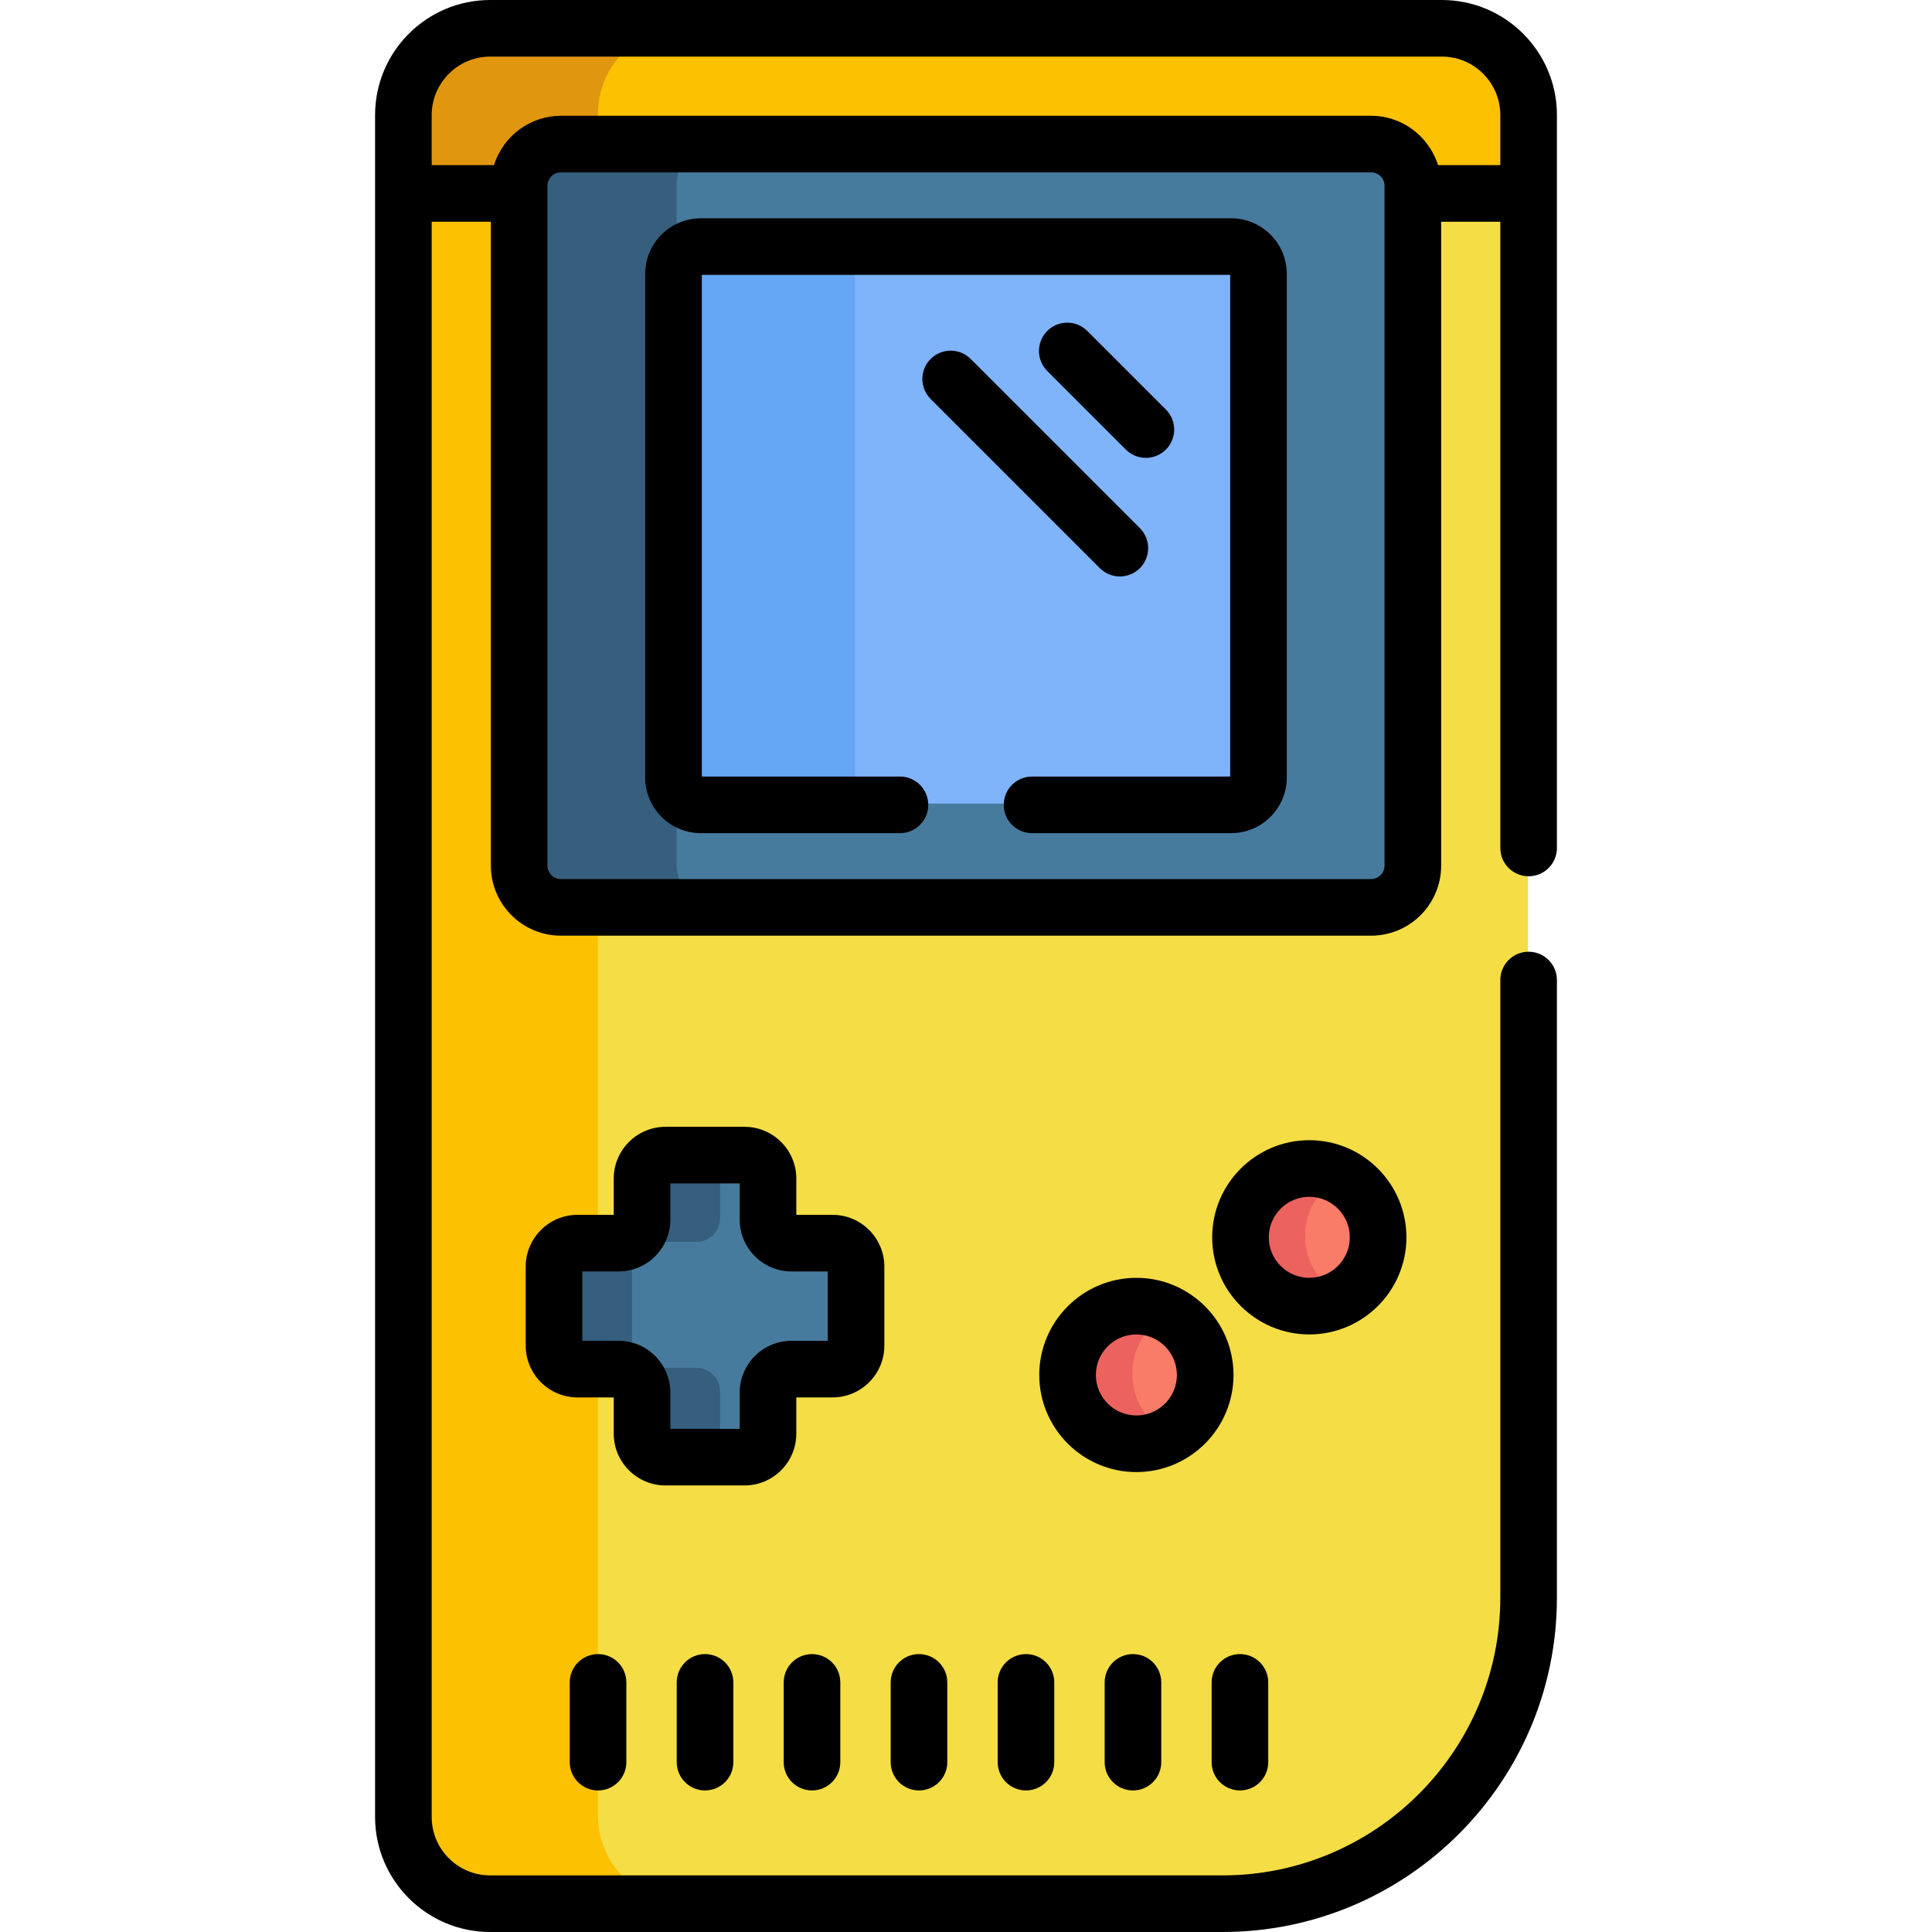 <svg id="Capa_1" enable-background="new 0 0 511.997 511.997" height="512" viewBox="0 0 511.997 511.997" width="512" xmlns="http://www.w3.org/2000/svg"><g><g><path d="m106.713 44.919v436.244c0 12.697 10.292 22.989 22.989 22.989h194.109c44.79 0 81.099-36.31 81.099-81.099v-378.134z" fill="#f4dd45"/><path d="m158.458 481.163v-436.244h-51.745v436.244c0 12.697 10.292 22.989 22.989 22.989h51.745c-12.697 0-22.989-10.292-22.989-22.989z" fill="#fcc101"/><path d="m381.922 7.155h-252.219c-12.697 0-22.989 10.293-22.989 22.989v20.774h298.198v-20.773c-.001-12.697-10.293-22.99-22.99-22.99z" fill="#fcc101"/><path d="m181.447 7.155h-51.745c-12.697 0-22.989 10.293-22.989 22.989v20.774h51.745v-20.773c0-12.697 10.292-22.99 22.989-22.99z" fill="#e1960f"/><path d="m363.173 37.836h-214.721c-6.107 0-11.058 4.951-11.058 11.058v180.163c0 6.107 4.951 11.058 11.058 11.058h214.721c6.107 0 11.058-4.951 11.058-11.058v-180.163c0-6.107-4.951-11.058-11.058-11.058z" fill="#477b9e"/><path d="m179.301 229.057v-180.163c0-6.107 4.951-11.058 11.058-11.058h-41.907c-6.107 0-11.058 4.951-11.058 11.058v180.163c0 6.107 4.951 11.058 11.058 11.058h41.907c-6.108 0-11.058-4.951-11.058-11.058z" fill="#365e7d"/><path d="m220.455 329.101h-10.893c-3.434 0-6.218-2.784-6.218-6.218v-10.893c0-3.434-2.784-6.218-6.218-6.218h-20.945c-3.434 0-6.218 2.784-6.218 6.218v10.893c0 3.434-2.784 6.218-6.218 6.218h-10.893c-3.434 0-6.218 2.784-6.218 6.218v20.945c0 3.434 2.784 6.218 6.218 6.218h10.893c3.434 0 6.218 2.784 6.218 6.218v10.894c0 3.434 2.784 6.218 6.218 6.218h20.945c3.434 0 6.218-2.784 6.218-6.218v-10.894c0-3.434 2.784-6.218 6.218-6.218h10.893c3.434 0 6.218-2.784 6.218-6.218v-20.945c0-3.434-2.784-6.218-6.218-6.218z" fill="#477b9e"/><path d="m190.814 379.594v-10.894c0-3.434-2.784-6.218-6.218-6.218h-10.893c-3.434 0-6.218-2.784-6.218-6.218v-20.945c0-3.434 2.784-6.218 6.218-6.218h10.893c3.434 0 6.218-2.784 6.218-6.218v-10.893c0-3.434 2.784-6.218 6.218-6.218h-20.851c-3.434 0-6.218 2.784-6.218 6.218v10.893c0 3.434-2.784 6.218-6.218 6.218h-10.893c-3.434 0-6.218 2.784-6.218 6.218v20.945c0 3.434 2.784 6.218 6.218 6.218h10.893c3.434 0 6.218 2.784 6.218 6.218v10.894c0 3.434 2.784 6.218 6.218 6.218h20.851c-3.434-.001-6.218-2.784-6.218-6.218z" fill="#365e7d"/><circle cx="300.966" cy="364.029" fill="#f87c68" r="18.238"/><circle cx="346.789" cy="327.554" fill="#f87c68" r="18.238"/><path d="m300.057 364.029c0-6.936 3.873-12.967 9.573-16.05-2.578-1.394-5.528-2.187-8.665-2.187-10.072 0-18.238 8.165-18.238 18.238 0 10.072 8.165 18.238 18.238 18.238 3.136 0 6.087-.793 8.665-2.187-5.7-3.085-9.573-9.116-9.573-16.052z" fill="#ec625e"/><path d="m345.88 327.554c0-6.936 3.873-12.967 9.573-16.05-2.578-1.394-5.528-2.187-8.665-2.187-10.072 0-18.238 8.165-18.238 18.238 0 10.072 8.166 18.238 18.238 18.238 3.136 0 6.087-.793 8.665-2.188-5.7-3.085-9.573-9.115-9.573-16.051z" fill="#ec625e"/><path d="m326.08 65.001h-140.536c-4.001 0-7.244 3.243-7.244 7.244v133.46c0 4.001 3.243 7.244 7.244 7.244h140.536c4.001 0 7.244-3.243 7.244-7.244v-133.46c0-4-3.243-7.244-7.244-7.244z" fill="#7fb3fa"/><path d="m226.574 205.705v-133.46c0-4.001 3.243-7.244 7.244-7.244h-48.273c-4 0-7.244 3.243-7.244 7.244v133.46c0 4 3.243 7.244 7.244 7.244h48.273c-4.001 0-7.244-3.243-7.244-7.244z" fill="#64a6f4"/></g><g><path d="m234.359 356.608v-20.944c0-7.564-6.153-13.719-13.718-13.719h-9.611v-9.61c0-7.564-6.153-13.719-13.718-13.719h-20.945c-7.564 0-13.719 6.154-13.719 13.719v9.61h-9.611c-7.564 0-13.718 6.154-13.718 13.719v20.944c0 7.564 6.153 13.719 13.718 13.719h9.611v9.611c0 7.564 6.154 13.718 13.719 13.718h20.945c7.564 0 13.718-6.153 13.718-13.718v-9.611h9.611c7.565 0 13.718-6.154 13.718-13.719zm-15-1.281h-9.611c-7.564 0-13.718 6.153-13.718 13.718v9.611h-18.382v-9.611c0-7.564-6.153-13.718-13.718-13.718h-9.611v-18.382h9.611c7.564 0 13.718-6.153 13.718-13.718v-9.611h18.382v9.611c0 7.564 6.153 13.718 13.718 13.718h9.611z"/><path d="m326.89 364.374c0-14.191-11.546-25.737-25.737-25.737-14.192 0-25.738 11.546-25.738 25.737 0 14.192 11.546 25.738 25.738 25.738 14.191 0 25.737-11.546 25.737-25.738zm-25.738 10.738c-5.921 0-10.738-4.817-10.738-10.738s4.817-10.737 10.738-10.737 10.737 4.816 10.737 10.737-4.816 10.738-10.737 10.738z"/><path d="m372.713 327.898c0-14.191-11.546-25.737-25.737-25.737-14.192 0-25.738 11.546-25.738 25.737 0 14.192 11.546 25.738 25.738 25.738 14.191.001 25.737-11.545 25.737-25.738zm-36.476 0c0-5.921 4.817-10.737 10.738-10.737s10.737 4.816 10.737 10.737-4.816 10.738-10.737 10.738-10.738-4.817-10.738-10.738z"/><path d="m99.399 30.489v451.02c0 16.812 13.678 30.488 30.489 30.488h194.109c48.854 0 88.6-39.745 88.6-88.599v-163.68c0-4.143-3.357-7.5-7.5-7.5s-7.5 3.357-7.5 7.5v163.68c0 40.582-33.017 73.599-73.6 73.599h-194.108c-8.541 0-15.489-6.948-15.489-15.488v-422.745h15.681v170.638c0 10.233 8.325 18.559 18.558 18.559h214.722c10.232 0 18.558-8.325 18.558-18.559v-170.638h15.681v165.955c0 4.143 3.357 7.5 7.5 7.5s7.5-3.357 7.5-7.5c0-7.844 0-185.717 0-194.229-.002-16.812-13.68-30.49-30.492-30.49h-252.22c-16.81 0-30.489 13.678-30.489 30.489zm267.518 198.912c0 1.962-1.596 3.559-3.558 3.559h-214.721c-1.962 0-3.558-1.597-3.558-3.559 0-10.88 0-171.869 0-180.162 0-1.962 1.596-3.559 3.558-3.559h214.722c1.962 0 3.558 1.597 3.558 3.559-.001 8.161-.001 169.274-.001 180.162zm14.176-185.637c-2.605-8.105-9.934-13.083-17.733-13.083h-214.722c-7.812 0-15.135 4.999-17.733 13.083h-16.505v-13.274c0-8.387 6.855-15.489 15.489-15.489h252.22c8.54 0 15.489 6.948 15.489 15.489v13.273h-16.505z"/><path d="m150.988 445.848v21.136c0 4.143 3.357 7.5 7.5 7.5s7.5-3.357 7.5-7.5v-21.136c0-4.143-3.357-7.5-7.5-7.5s-7.5 3.357-7.5 7.5z"/><path d="m179.34 445.848v21.136c0 4.143 3.357 7.5 7.5 7.5s7.5-3.357 7.5-7.5v-21.136c0-4.143-3.357-7.5-7.5-7.5s-7.5 3.357-7.5 7.5z"/><path d="m215.19 438.348c-4.143 0-7.5 3.357-7.5 7.5v21.136c0 4.143 3.357 7.5 7.5 7.5s7.5-3.357 7.5-7.5v-21.136c0-4.143-3.357-7.5-7.5-7.5z"/><path d="m236.041 445.848v21.136c0 4.143 3.357 7.5 7.5 7.5s7.5-3.357 7.5-7.5v-21.136c0-4.143-3.357-7.5-7.5-7.5s-7.5 3.357-7.5 7.5z"/><path d="m264.393 445.848v21.136c0 4.143 3.357 7.5 7.5 7.5s7.5-3.357 7.5-7.5v-21.136c0-4.143-3.357-7.5-7.5-7.5s-7.5 3.357-7.5 7.5z"/><path d="m292.743 445.848v21.136c0 4.143 3.357 7.5 7.5 7.5s7.5-3.357 7.5-7.5v-21.136c0-4.143-3.357-7.5-7.5-7.5s-7.5 3.357-7.5 7.5z"/><path d="m328.594 474.483c4.143 0 7.5-3.357 7.5-7.5v-21.136c0-4.143-3.357-7.5-7.5-7.5s-7.5 3.357-7.5 7.5v21.136c0 4.143 3.357 7.5 7.5 7.5z"/><path d="m246.633 95.126c-2.929 2.93-2.929 7.678 0 10.607l44.835 44.835c2.931 2.929 7.678 2.928 10.607 0 2.929-2.93 2.929-7.678 0-10.607l-44.835-44.835c-2.929-2.928-7.678-2.928-10.607 0z"/><path d="m308.97 119.144c2.929-2.93 2.929-7.678 0-10.607l-20.832-20.832c-2.93-2.928-7.678-2.928-10.607 0-2.929 2.93-2.929 7.678 0 10.607l20.832 20.832c2.93 2.928 7.677 2.927 10.607 0z"/><path d="m326.267 57.847h-140.537c-8.13 0-14.744 6.613-14.744 14.743v133.461c0 8.13 6.614 14.743 14.744 14.743h52.768c4.143 0 7.5-3.357 7.5-7.5s-3.357-7.5-7.5-7.5h-52.512v-132.947h140.024v132.947h-52.512c-4.143 0-7.5 3.357-7.5 7.5s3.357 7.5 7.5 7.5h52.769c8.13 0 14.743-6.613 14.743-14.743v-133.461c0-8.13-6.614-14.743-14.743-14.743z"/></g></g></svg>